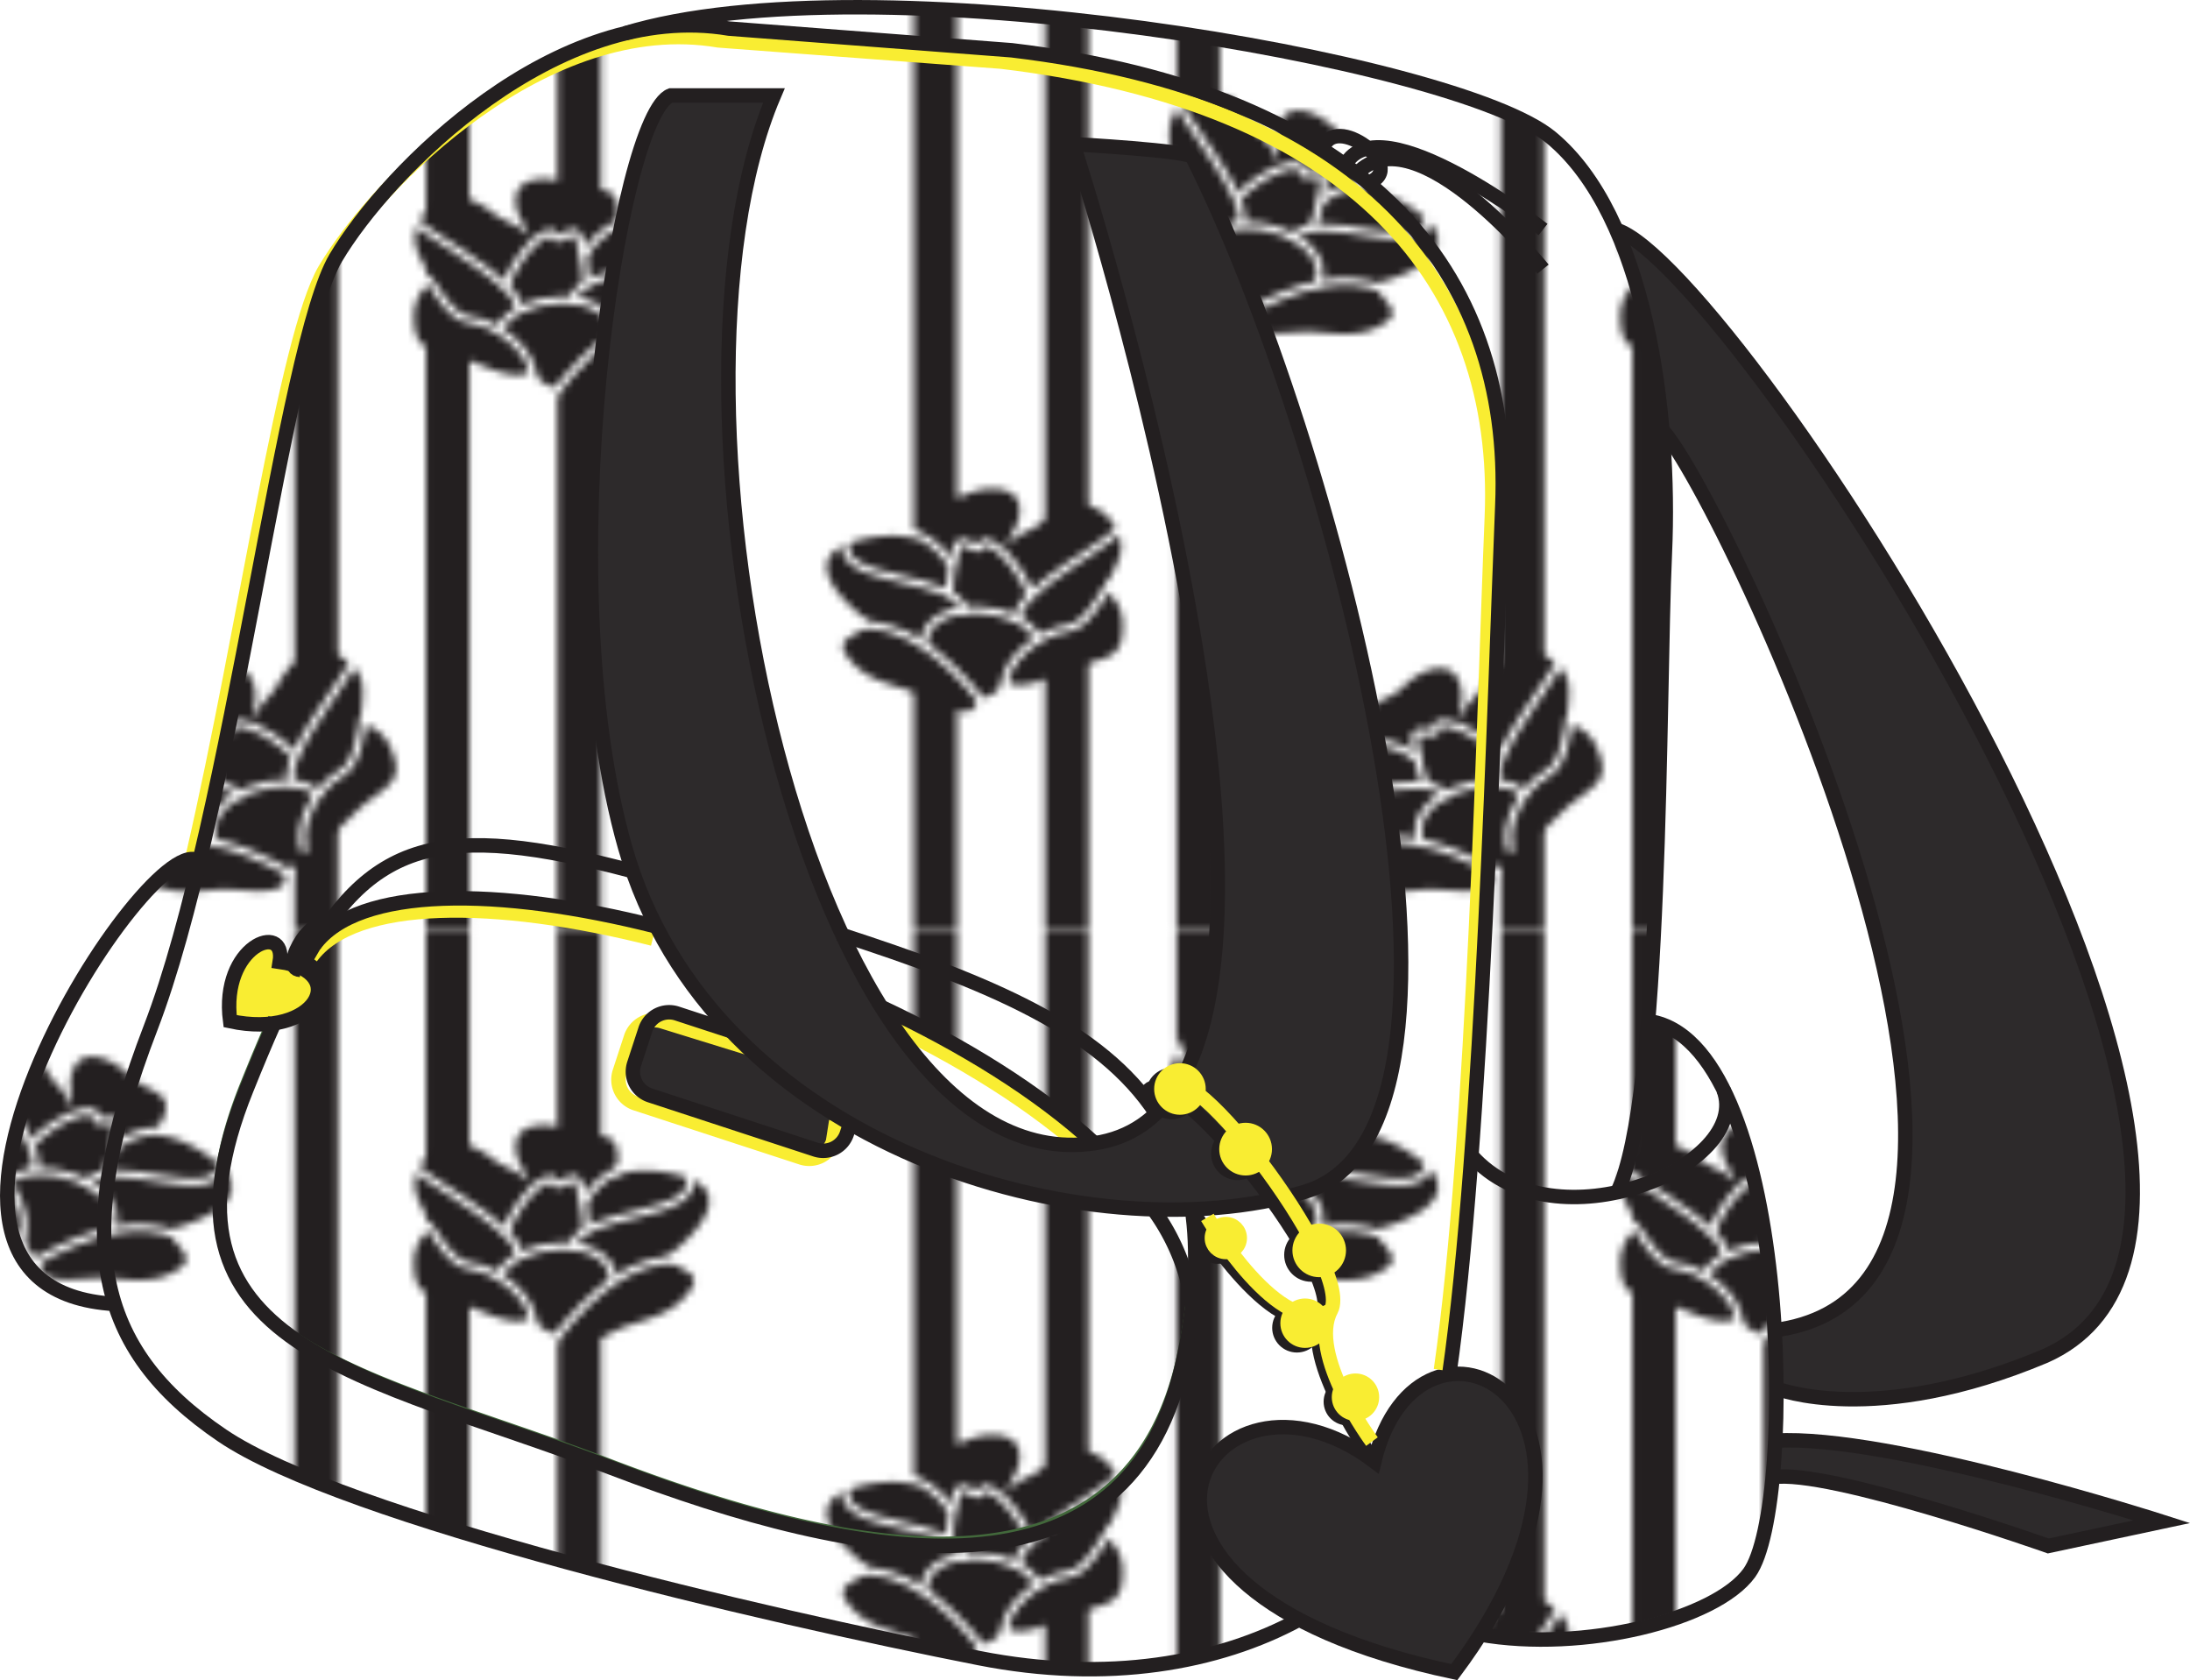 <svg xmlns="http://www.w3.org/2000/svg" xmlns:xlink="http://www.w3.org/1999/xlink" viewBox="0 0 303.18 232.61"><defs><style>.cls-1,.cls-10,.cls-11,.cls-3,.cls-5,.cls-6{fill:none;}.cls-2{fill:#fff;}.cls-11,.cls-12,.cls-3{stroke:#231f20;}.cls-10,.cls-11,.cls-12,.cls-13,.cls-3,.cls-5,.cls-6{stroke-miterlimit:10;}.cls-3{stroke-width:6px;}.cls-12,.cls-4{fill:#231f20;}.cls-5{stroke:#fff;}.cls-13,.cls-6{stroke:#f9ed32;}.cls-11,.cls-12,.cls-13,.cls-6{stroke-width:2px;}.cls-7{fill:#2d2a2b;}.cls-8{fill:url(#New_Pattern_Swatch_1);}.cls-13,.cls-9{fill:#f9ed32;}.cls-10{stroke:#42683b;}</style><pattern id="New_Pattern_Swatch_1" data-name="New Pattern Swatch 1" width="166.21" height="130.72" patternTransform="translate(-57.04 -1.73)" patternUnits="userSpaceOnUse" viewBox="0 0 166.21 130.72"><rect class="cls-1" width="166.21" height="130.72"/><rect class="cls-2" width="166.21" height="130.72"/><line class="cls-3" x1="19.54" x2="19.54" y2="130.72"/><line class="cls-3" x1="37.73" x2="37.73" y2="130.72"/><line class="cls-3" x1="55.92" x2="55.92" y2="130.72"/><line class="cls-3" x1="100.83" x2="100.83" y2="130.72"/><line class="cls-3" x1="119.02" x2="119.02" y2="130.72"/><line class="cls-3" x1="137.21" x2="137.21" y2="130.72"/><path class="cls-4" d="M111.23,105.6a5.63,5.63,0,0,0-4.45-3.69,13.85,13.85,0,0,0,.31-1.84c.28-3,.51-4.83-2-6.75-4-3.12-7.55-.51-9.52,3.09-1.13,2.07-3.16,3.07-3.34,5.37-.31-2.44.73-3.68-.35-5.94-1.37-2.88-5.48-1.18-7.54,1s-6,2.06-5,5.39a6.9,6.9,0,0,0,1.81,3c-2.93-.43-7.66,2.23-9.81,4.46-3.53,3.67.8,6.42,5,7.86.84.29,1.7.53,2.57.76a2.71,2.71,0,0,0-.24.35c-1.43,2.44-3.59,3.53-1.33,5,3.22,2.11,6.25,1.56,10.09,1.26,2.7-.21,9.06,1.29,9.06-1.57a4.11,4.11,0,0,0-.08-.77,4.68,4.68,0,0,0,2.33-2.93c.09-.32.17-.63.25-1,3,.86,6.38-3.91,8.85-5.82C111.14,110.36,112.89,109.57,111.23,105.6Z"/><path class="cls-5" d="M97.5,122.82c-8.49-4.79-14.77-6-20.18-3.71"/><path class="cls-5" d="M99.26,119.68c-1.54-3.48,1.74-9.12,5-10.84,2.9-1.54,2.6-7.9,3.59-8"/><path class="cls-5" d="M101.08,111.76c-3.58-4-16.85.09-14.4,6.65"/><path class="cls-5" d="M106.37,92c.22,2.52-11.12,14.69-8.87,18.36"/><path class="cls-5" d="M90.37,112.2c-2.88-5.2-18.58,3.52-19-3.37"/><path class="cls-5" d="M97.9,106.48c-3.76-4-9-5.52-9-3.92s-3.1-.6-3,1.65a28.3,28.3,0,0,0,1.51,6.31"/><path class="cls-5" d="M86.31,106.79a10.8,10.8,0,0,0-7.15-2.24"/><path class="cls-4" d="M45.45,88.4a5.63,5.63,0,0,0-2.74-5.09,15,15,0,0,0,1-1.59c1.37-2.64,2.28-4.29.69-7-2.58-4.4-6.81-3.29-10-.69-1.83,1.5-4.09,1.66-5.11,3.73.62-2.38,2-3.14,1.9-5.64C31,68.93,26.54,69,23.8,70.24c-2.92,1.36-6.32-.32-6.68,3.12a7,7,0,0,0,.56,3.45c-2.56-1.5-7.94-.8-10.77.46-4.64,2.08-1.66,6.25,1.69,9.16.67.58,1.37,1.13,2.09,1.66l-.35.24c-2.24,1.73-4.65,1.93-3.1,4.16,2.18,3.16,5.2,3.79,8.88,4.94,2.58.81,7.91,4.59,9,1.94a3.92,3.92,0,0,0,.22-.74,4.72,4.72,0,0,0,3.25-1.85c.21-.26.4-.53.59-.79,2.49,1.93,7.38-1.23,10.39-2.08C43.59,92.77,45.5,92.7,45.45,88.4Z"/><path class="cls-5" d="M26.28,99.23C20.19,91.61,14.81,88.17,9,88.23"/><path class="cls-5" d="M29.08,97c-.13-3.81,5-7.81,8.67-8.2,3.26-.34,5.36-6.35,6.33-6.11"/><path class="cls-5" d="M33.73,90.31c-1.82-5-15.66-6.23-15.84.77"/><path class="cls-5" d="M46,74c-.74,2.42-15.81,9.47-15.1,13.71"/><path class="cls-5" d="M23.64,86.71c-.73-5.9-18.55-3.7-16.4-10.25"/><path class="cls-5" d="M32.76,84.23c-2-5.12-6.31-8.51-6.84-7s-2.65-1.73-3.44.39a28.69,28.69,0,0,0-1,6.42"/><path class="cls-5" d="M21.89,80.18a10.79,10.79,0,0,0-5.79-4.76"/><path class="cls-4" d="M47.94,28.36a5.67,5.67,0,0,1,4.46-3.69,14,14,0,0,1-.31-1.83c-.28-3-.51-4.84,2-6.76,4-3.12,7.55-.51,9.52,3.09,1.13,2.08,3.16,3.07,3.34,5.37.31-2.44-.73-3.68.35-5.94,1.37-2.87,5.48-1.18,7.54,1,2.19,2.36,6,2.07,5,5.39A7,7,0,0,1,78,28c2.93-.43,7.66,2.23,9.81,4.46,3.53,3.67-.8,6.42-5,7.86-.83.29-1.69.53-2.56.76a2.25,2.25,0,0,1,.24.36c1.43,2.44,3.59,3.52,1.32,5C78.64,48.57,75.6,48,71.76,47.72c-2.69-.21-9.05,1.29-9.05-1.57a4.88,4.88,0,0,1,.07-.76,4.75,4.75,0,0,1-2.32-2.94c-.1-.31-.17-.63-.25-1-3,.86-6.38-3.91-8.85-5.82C48,33.12,46.29,32.33,47.94,28.36Z"/><path class="cls-5" d="M61.68,45.58c8.49-4.79,14.76-6,20.17-3.71"/><path class="cls-5" d="M59.92,42.45c1.54-3.49-1.74-9.13-5-10.85-2.9-1.54-2.59-7.89-3.58-8"/><path class="cls-5" d="M58.1,34.52c3.58-4,16.85.09,14.4,6.65"/><path class="cls-5" d="M52.81,14.78c-.22,2.52,11.11,14.69,8.87,18.36"/><path class="cls-5" d="M68.81,35c2.88-5.2,18.58,3.52,19-3.37"/><path class="cls-5" d="M61.28,29.24c3.76-4,9-5.52,9-3.91s3.1-.61,3,1.64a28.26,28.26,0,0,1-1.52,6.32"/><path class="cls-5" d="M72.87,29.56A10.77,10.77,0,0,1,80,27.31"/><path class="cls-4" d="M114.37,45.77a5.65,5.65,0,0,1,2.69-5.13,14.92,14.92,0,0,1-1-1.57c-1.4-2.63-2.33-4.27-.77-7,2.53-4.44,6.77-3.38,10-.82,1.84,1.48,4.1,1.61,5.15,3.66-.65-2.37-2.09-3.11-2-5.61.16-3.18,4.61-3.21,7.36-2,2.93,1.33,6.31-.4,6.72,3a6.94,6.94,0,0,1-.51,3.45c2.53-1.53,7.92-.9,10.76.33,4.67,2,1.74,6.23-1.57,9.18-.66.59-1.36,1.14-2.07,1.69a2.71,2.71,0,0,1,.35.24c2.26,1.7,4.67,1.86,3.16,4.11-2.15,3.19-5.16,3.85-8.82,5.06-2.57.84-7.86,4.68-9,2a4.43,4.43,0,0,1-.23-.73,4.8,4.8,0,0,1-3.28-1.81c-.21-.26-.4-.53-.59-.79-2.47,2-7.4-1.14-10.42-1.95C116.29,50.11,114.38,50.07,114.37,45.77Z"/><path class="cls-5" d="M133.68,56.35c6-7.69,11.33-11.19,17.19-11.2"/><path class="cls-5" d="M130.85,54.14c.08-3.81-5.13-7.75-8.77-8.09-3.27-.3-5.44-6.28-6.41-6"/><path class="cls-5" d="M126.12,47.53c1.75-5.07,15.58-6.42,15.85.58"/><path class="cls-5" d="M113.62,31.35c.77,2.42,15.92,9.27,15.26,13.52"/><path class="cls-5" d="M136.17,43.8c.65-5.91,18.49-3.92,16.26-10.45"/><path class="cls-5" d="M127,41.43c1.93-5.13,6.21-8.58,6.76-7.07s2.63-1.75,3.44.35a28.48,28.48,0,0,1,1,6.41"/><path class="cls-5" d="M137.83,37.25a10.79,10.79,0,0,1,5.73-4.83"/></pattern></defs><title>backpack</title><g id="Layer_2" data-name="Layer 2"><g id="Layer_2-2" data-name="Layer 2"><path class="cls-6" d="M164.59,182.27c-.56-4.48-3.41-11.52-6.36-15.77" transform="translate(0 -0.04)"/><path class="cls-6" d="M151,160c-7.77-7.13-18.18-13.56-29.5-18.86" transform="translate(0 -0.04)"/><path class="cls-7" d="M299,209.93l-15.75,3.36s-30.42-10.74-38.15-9.53c.15-1.6.28-3.29.36-5C261.18,197.78,299,209.93,299,209.93Z" transform="translate(0 -0.04)"/><path class="cls-7" d="M223.42,31.07c16.17,4.76,103,136.57,59.35,155.91-23.61,10-37.18,4.5-37.18,4.5,0-2.62-.09-5.33-.25-8.07,45-5.86-7-115.49-15.55-124.62C229,49.05,227,39.13,223.42,31.07Z" transform="translate(0 -0.04)"/><path class="cls-8" d="M223.57,164.26c9.23-2,17-8.25,14.69-14.17,4.17,8.39,6.38,21.13,7.08,33.32.16,2.74.24,5.45.25,8.07s-.05,4.93-.16,7.23c-.08,1.76-.21,3.45-.36,5-.61,6.31-1.73,11.16-3.24,13.25-4.62,6.4-22.76,11.05-37.24,8.53,14.81-23.38,5.12-37.35-4.3-36,1.22-8.47,2.23-19,3.08-30.35C208.38,164.84,216.43,165.83,223.57,164.26Z" transform="translate(0 -0.04)"/><path class="cls-8" d="M238.26,150.09c2.26,5.92-5.46,12.17-14.69,14.17,2.06-4.26,3.38-13,4.25-23.64C232.17,141.19,235.61,144.76,238.26,150.09Z" transform="translate(0 -0.04)"/><path class="cls-8" d="M189.05,19.79c-2.11-1.8-5.48-2.73-6.26.1-10.64-6.8-24.87-11.58-43.07-13.75L100.58,3.2a35.35,35.35,0,0,0-14.13.58c33.9-10.16,114.93,3.74,127.94,14.51,3.75,3.1,6.72,7.55,9,12.78,3.56,8.06,5.54,18,6.37,27.72a131.91,131.91,0,0,1,.35,17.08c-.61,13.33-.52,42.89-2.32,64.75-.87,10.59-2.19,19.38-4.25,23.64-7.14,1.57-15.19.58-20.2-5.07,2.39-32.14,3.49-71.12,4.28-90.07.74-17.8-5-33.28-18.53-44.59,1.79-.63,2-1.85,1.35-3.05A5.82,5.82,0,0,0,189.05,19.79Z" transform="translate(0 -0.04)"/><path class="cls-8" d="M182.79,181.25c.6-1.12.18-3.14-.91-5.64a2.71,2.71,0,1,0-2.46-4.7c-1.08-1.79-2.33-3.67-3.68-5.54,1.54-.3,3-.67,4.46-1.1,29.7-8.77,3.6-105.5-15.48-143.28-.18-.9-16.45-1.8-16.45-1.8s31.92,98.43,15.06,129.34a2.59,2.59,0,0,0-1.45-.45,2.56,2.56,0,0,0-2.43,1.74c-.68.05-1.11.52-1.23,1.51-8-10.33-22.69-16.37-41.95-22.62-15.94-33.93-21.12-89-9.49-116.27H92.48c-7.09,2.7-17.07,66.35-6.3,104.11.32,1.12.67,2.23,1,3.31-23.3-6.2-33.77-4.74-42.39,7.66-1.49-1.52-5,3.45-4.53,5.32a11.45,11.45,0,0,0-1.92-.42c.94-5.69-8.25-2.26-6.87,8.21a16.94,16.94,0,0,0,6.13.27c-1.25,2.8-2.53,5.86-3.87,9.19-14.51,36,16.19,39.26,50.61,52.41s72.19,20.52,79.28-15.85c.47-2.4.82-4.68,1.05-6.86a51.7,51.7,0,0,0-.08-13c.34.54,1.09,1.73,2.12,3.22a1.89,1.89,0,0,0-.47,1.25,1.93,1.93,0,0,0,1.93,1.93,2,2,0,0,0,.77-.15c2.48,3.19,5.66,6.63,8.71,8.1a2.46,2.46,0,0,0-.93,1.92,2.43,2.43,0,0,0,4.85,0,2.46,2.46,0,0,0-.35-1.26A4,4,0,0,0,182.79,181.25ZM184.32,192a2.27,2.27,0,0,0,1.82,3.59h0a2.28,2.28,0,0,0,0-4.56A2.26,2.26,0,0,0,184.32,192Zm5.6,9.59c-19.2-14.52-37.66,7.41-10.41,21.87-11.2,6.07-26.54,8.85-44.29,5.35C105.53,223,47.24,209.41,30.4,198c-7.59-5.15-12.56-10.93-14.85-18.2-3-9.54-1.43-21.64,5-38.24a189.64,189.64,0,0,0,6.74-23c7.6-31.87,13.25-74.09,18.9-83.62C51.91,25.22,68,8.15,86.45,3.78a35.35,35.35,0,0,1,14.13-.58l39.14,2.94c18.2,2.17,32.43,7,43.07,13.75,1.08.69,2.12,1.4,3.13,2.14.55.39,1.09.8,1.62,1.22s1.07.84,1.58,1.28c13.49,11.31,19.27,26.79,18.53,44.59-.79,18.95-1.89,57.93-4.28,90.07-.85,11.37-1.86,21.88-3.08,30.35C196,190.16,191.73,194,189.92,201.6Z" transform="translate(0 -0.04)"/><path class="cls-7" d="M204.59,225.54q-1.6,2.53-3.6,5.21a82.07,82.07,0,0,1-21.47-7.28h0c-27.25-14.46-8.79-36.39,10.41-21.87,1.81-7.61,6.07-11.44,10.37-12.06C209.71,188.19,219.4,202.16,204.59,225.54Z" transform="translate(0 -0.04)"/><path class="cls-4" d="M186.18,191a2.28,2.28,0,0,1,0,4.56h0c-.62-1.12-1.25-2.34-1.82-3.59A2.26,2.26,0,0,1,186.18,191Z" transform="translate(0 -0.04)"/><path class="cls-4" d="M186.14,195.6a2.27,2.27,0,0,1-1.82-3.59C184.89,193.26,185.52,194.48,186.14,195.6Z" transform="translate(0 -0.04)"/><path class="cls-4" d="M181.16,170.29a2.71,2.71,0,0,1,.72,5.32,40.71,40.71,0,0,0-2.46-4.7A2.72,2.72,0,0,1,181.16,170.29Z" transform="translate(0 -0.04)"/><path class="cls-4" d="M181.88,175.61a2.46,2.46,0,0,1-.72.1,2.72,2.72,0,0,1-1.74-4.8A40.71,40.71,0,0,1,181.88,175.61Z" transform="translate(0 -0.04)"/><path class="cls-4" d="M181.27,181.83a2.46,2.46,0,0,1,.35,1.26,2.43,2.43,0,0,1-4.85,0,2.46,2.46,0,0,1,.93-1.92A5.92,5.92,0,0,0,181.27,181.83Z" transform="translate(0 -0.04)"/><path class="cls-7" d="M164.72,21C183.8,58.77,209.9,155.5,180.2,164.27c-1.44.43-2.92.8-4.46,1.1-1-1.43-2.12-2.86-3.24-4.23a2.61,2.61,0,0,0,1.12-2.15,2.65,2.65,0,0,0-4.55-1.85,49.4,49.4,0,0,0-5.12-5,2.59,2.59,0,0,0,.5-1.52,2.55,2.55,0,0,0-1.12-2.12c16.86-30.91-15.06-129.34-15.06-129.34S164.54,20.09,164.72,21Z" transform="translate(0 -0.04)"/><path class="cls-4" d="M179.2,180.66a2.41,2.41,0,0,1,2.07,1.17,5.92,5.92,0,0,1-3.57-.66A2.45,2.45,0,0,1,179.2,180.66Z" transform="translate(0 -0.04)"/><path class="cls-4" d="M171,156.34a2.65,2.65,0,0,1,2.65,2.65,2.61,2.61,0,0,1-1.12,2.15c-1.13-1.4-2.29-2.75-3.43-4A2.67,2.67,0,0,1,171,156.34Z" transform="translate(0 -0.04)"/><path class="cls-7" d="M164.62,166.66h-.08c-1.71.06-3.46.06-5.23,0a91.46,91.46,0,0,1-41.95-11.86A73.24,73.24,0,0,1,100.91,142a61.7,61.7,0,0,1-10.4-14.52,59,59,0,0,1-3.28-7.66c-.38-1.08-.73-2.19-1-3.31-10.77-37.76-.79-101.41,6.3-104.11h14.3c-11.63,27.32-6.45,82.34,9.49,116.27a95.54,95.54,0,0,0,5.37,9.94c8,12.83,18,20.53,29.51,18.86a15.23,15.23,0,0,0,8.54-4.12h0a7,7,0,0,0,.66-.67,2.56,2.56,0,0,0,3.6-.54,49.4,49.4,0,0,1,5.12,5,2.64,2.64,0,0,0,1.9,4.49,2.61,2.61,0,0,0,1.53-.49c1.12,1.37,2.21,2.8,3.24,4.23A66.29,66.29,0,0,1,164.62,166.66Z" transform="translate(0 -0.04)"/><path class="cls-4" d="M172.5,161.14a2.61,2.61,0,0,1-1.53.49,2.64,2.64,0,0,1-1.9-4.49C170.21,158.39,171.37,159.74,172.5,161.14Z" transform="translate(0 -0.04)"/><path class="cls-4" d="M168.22,169.36a1.94,1.94,0,0,1,.77,3.71c-.83-1.07-1.59-2.11-2.23-3A1.9,1.9,0,0,1,168.22,169.36Z" transform="translate(0 -0.04)"/><path class="cls-4" d="M169,173.07a2,2,0,0,1-.77.15,1.93,1.93,0,0,1-1.93-1.93,1.89,1.89,0,0,1,.47-1.25C167.4,171,168.16,172,169,173.07Z" transform="translate(0 -0.04)"/><path class="cls-4" d="M164.45,150.65a2.59,2.59,0,0,1-.5,1.52,19.58,19.58,0,0,0-2-1.45,19.76,19.76,0,0,0,1.36-2.19A2.55,2.55,0,0,1,164.45,150.65Z" transform="translate(0 -0.04)"/><path class="cls-8" d="M164.72,179.79c-.23,2.18-.58,4.46-1.05,6.86-7.09,36.37-44.87,29-79.28,15.85s-65.12-16.42-50.61-52.41c1.34-3.33,2.62-6.39,3.87-9.19,6-.92,8-5.57,3.72-7.64.6-1.12,1.2-2.18,1.82-3.18a10.6,10.6,0,0,1,2-2c7.64-6.09,25.59-5.53,45.34-.52A61.7,61.7,0,0,0,100.91,142l-7.59-2.48A3.47,3.47,0,0,0,89,141.77l-1.56,4.78a3.46,3.46,0,0,0,2.21,4.36l22.94,7.5a3.45,3.45,0,0,0,4.35-2.21l.46-1.39a91.46,91.46,0,0,0,42,11.86A29.62,29.62,0,0,1,164.72,179.79Z" transform="translate(0 -0.04)"/><path class="cls-4" d="M164,152.17a2.56,2.56,0,0,1-3.6.54,16.54,16.54,0,0,0,1.62-2A19.58,19.58,0,0,1,164,152.17Z" transform="translate(0 -0.04)"/><path class="cls-4" d="M163.33,148.53a19.76,19.76,0,0,1-1.36,2.19,4.72,4.72,0,0,0-2.52-.9,2.56,2.56,0,0,1,2.43-1.74A2.59,2.59,0,0,1,163.33,148.53Z" transform="translate(0 -0.04)"/><path class="cls-4" d="M162,150.72a16.54,16.54,0,0,1-1.62,2,2.55,2.55,0,0,1-.9-2.89A4.72,4.72,0,0,1,162,150.72Z" transform="translate(0 -0.04)"/><path class="cls-8" d="M159.69,153.38h0a15.23,15.23,0,0,1-8.54,4.12c-7.77-7.12-18.18-13.56-29.51-18.86a95.54,95.54,0,0,1-5.37-9.94c19.26,6.25,33.93,12.29,42,22.62C158.74,152,159.22,152.68,159.69,153.38Z" transform="translate(0 -0.04)"/><path class="cls-7" d="M117.36,154.81l-.46,1.39a3.45,3.45,0,0,1-4.35,2.21l-22.94-7.5a3.46,3.46,0,0,1-2.21-4.36L89,141.77a3.47,3.47,0,0,1,4.36-2.21l7.59,2.48A73.24,73.24,0,0,0,117.36,154.81Z" transform="translate(0 -0.04)"/><path class="cls-8" d="M87.23,119.86a59,59,0,0,0,3.28,7.66c-19.75-5-37.7-5.57-45.34.52a1.61,1.61,0,0,0-.33-.52C53.46,115.12,63.93,113.66,87.23,119.86Z" transform="translate(0 -0.04)"/><path class="cls-9" d="M41.37,133.26c4.32,2.07,2.3,6.72-3.72,7.64a16.94,16.94,0,0,1-6.13-.27c-1.38-10.47,7.81-13.9,6.87-8.21a11.45,11.45,0,0,1,1.92.42.87.87,0,0,0,.91.69Z" transform="translate(0 -0.04)"/><path class="cls-8" d="M15.55,179.79c-36.79-2.13,5.41-67,11.7-61.24a189.64,189.64,0,0,1-6.74,23C14.12,158.15,12.52,170.25,15.55,179.79Z" transform="translate(0 -0.04)"/><path class="cls-10" d="M164.62,166.63v0a.78.78,0,0,1,0,.16,51.7,51.7,0,0,1,.08,13c-.23,2.18-.58,4.46-1.05,6.86-7.09,36.37-44.87,29-79.28,15.85s-65.12-16.42-50.61-52.41c1.34-3.33,2.62-6.39,3.87-9.19" transform="translate(0 -0.04)"/><path class="cls-6" d="M90.37,130c-21.73-5.51-41.29-5.64-47.31,2.55" transform="translate(0 -0.04)"/><path class="cls-11" d="M38.73,133.21c.94-5.69-8.25-2.26-6.87,8.21C43.8,144,48.56,134.59,38.73,133.21Z" transform="translate(0 -0.04)"/><path class="cls-11" d="M190.26,202.39c6.06-25.43,39.34-8.63,11.07,29.16C145.42,219.74,167.32,185.05,190.26,202.39Z" transform="translate(0 -0.04)"/><path class="cls-6" d="M115.77,155.24l-.45,2.86a3.47,3.47,0,0,1-4.36,2.21L88,152.81a3.46,3.46,0,0,1-2.21-4.36l1.56-4.77a3.46,3.46,0,0,1,4.36-2.22l11.8,3.65" transform="translate(0 -0.04)"/><path class="cls-11" d="M148.6,20s16.27.9,16.46,1.8c19.08,37.78,45.17,134.51,15.48,143.28s-82.1-5.91-94-47.72c-10.77-37.76-.79-101.41,6.3-104.1h14.3c-18,42.28,4.28,150.91,44.36,145.07S148.6,20,148.6,20Z" transform="translate(0 -0.04)"/><path class="cls-6" d="M26.73,118.43C34,86.9,39.53,46.64,45,37.36,52.23,25.22,75.62,1.58,99.46,5.63L138.6,8.57c49,5.85,69.28,30.59,67.93,63-1.07,25.66-2.39,85.74-7.05,118.15" transform="translate(0 -0.04)"/><path class="cls-11" d="M179.86,224.26c-11.2,6.07-26.54,8.85-44.3,5.35-29.69-5.84-88-19.41-104.82-30.83-17.54-11.9-21.14-27.2-9.89-56.44S39.29,47.87,46.49,35.73,77.08,0,100.92,4l39.14,3c49,5.85,69.27,30.59,67.92,63-1.06,25.65-2.7,88-7.36,120.42" transform="translate(0 -0.04)"/><path class="cls-11" d="M86.52,4.66C120.26-5.66,201.69,8.29,214.73,19.08s16.65,37.79,15.75,57.58-.27,75.36-6.57,88.4" transform="translate(0 -0.04)"/><path class="cls-11" d="M204.79,226.32c14.5,2.57,32.74-2.09,37.38-8.51,6.75-9.34,5.74-74.24-14.22-76.43" transform="translate(0 -0.04)"/><path class="cls-11" d="M203.7,160c11.48,13,38.91,1.42,34.9-9.08" transform="translate(0 -0.04)"/><path class="cls-11" d="M27.59,119.34c-6.29-5.79-48.49,59.11-11.7,61.24" transform="translate(0 -0.04)"/><path class="cls-11" d="M41.56,134.32c9.5-17.83,19.37-20.76,46-13.67" transform="translate(0 -0.04)"/><path class="cls-11" d="M165,167.43c.84,5.66.57,12.25-1,20-7.09,36.37-44.87,29-79.28,15.86s-65.12-16.43-50.61-52.41c1.34-3.34,2.62-6.4,3.87-9.2" transform="translate(0 -0.04)"/><path class="cls-11" d="M116.1,129.33c20.75,6.72,36.25,13.14,43.93,24.85" transform="translate(0 -0.04)"/><path class="cls-11" d="M90.85,128.31c-21.73-5.5-41.29-5.63-47.32,2.56" transform="translate(0 -0.04)"/><path class="cls-11" d="M151.49,158.3c-7.77-7.12-18.18-13.55-29.51-18.85" transform="translate(0 -0.04)"/><path class="cls-11" d="M165.06,180.58a29.67,29.67,0,0,0-5.42-13.13" transform="translate(0 -0.04)"/><path class="cls-11" d="M117.7,155.6l-.46,1.39a3.45,3.45,0,0,1-4.35,2.21L90,151.7a3.46,3.46,0,0,1-2.21-4.36l1.56-4.77a3.46,3.46,0,0,1,4.36-2.21l7.61,2.49" transform="translate(0 -0.04)"/><path class="cls-11" d="M223.76,31.86c16.16,4.77,103,136.57,59.35,155.92-23.61,9.94-37.18,4.5-37.18,4.5" transform="translate(0 -0.04)"/><path class="cls-11" d="M230.12,59.56c8.45,9,60.57,118.78,15.56,124.65" transform="translate(0 -0.04)"/><path class="cls-11" d="M245.77,199.5c15.75-.93,53.53,11.22,53.53,11.22l-15.74,3.36s-30.42-10.74-38.15-9.52" transform="translate(0 -0.04)"/><path class="cls-11" d="M183.13,20.69c1.46-5.32,12,2.61,6.33,4.63" transform="translate(0 -0.04)"/><path class="cls-11" d="M186.26,22.82c4.74-8.63,27.35,9,27.35,9" transform="translate(0 -0.04)"/><path class="cls-11" d="M187.87,24.05c8.19-8.57,25.74,13.25,25.74,13.25" transform="translate(0 -0.04)"/><path class="cls-11" d="M45.51,128.84c-1.44-3.48-7.14,5.34-3.95,5.48" transform="translate(0 -0.04)"/><path class="cls-11" d="M158.56,152.13c1.07-8.89,27.83,23.84,24.57,29.91s7.13,20.35,7.13,20.35" transform="translate(0 -0.04)"/><path class="cls-11" d="M183.13,182c-7,4.39-18.34-14.75-18.34-14.75" transform="translate(0 -0.04)"/><circle class="cls-12" cx="162.22" cy="151.4" r="2.57"/><circle class="cls-12" cx="171.31" cy="159.74" r="2.65"/><circle class="cls-12" cx="181.49" cy="173.75" r="2.71"/><circle class="cls-12" cx="168.56" cy="172.05" r="1.93"/><circle class="cls-12" cx="179.54" cy="183.84" r="2.42"/><circle class="cls-12" cx="186.52" cy="194.07" r="2.28"/><path class="cls-6" d="M161.41,151.45c1.06-8.89,26.11,23.88,22.85,30s5.67,18.18,5.67,18.18" transform="translate(0 -0.04)"/><path class="cls-6" d="M184.26,181.41c-7,4.38-17.11-12.82-17.11-12.82" transform="translate(0 -0.04)"/><circle class="cls-13" cx="163.35" cy="150.77" r="2.57"/><circle class="cls-13" cx="172.44" cy="159.1" r="2.65"/><circle class="cls-13" cx="182.63" cy="173.12" r="2.71"/><circle class="cls-13" cx="169.7" cy="171.41" r="1.93"/><circle class="cls-13" cx="180.67" cy="183.2" r="2.42"/><circle class="cls-13" cx="187.65" cy="193.44" r="2.28"/></g></g></svg>